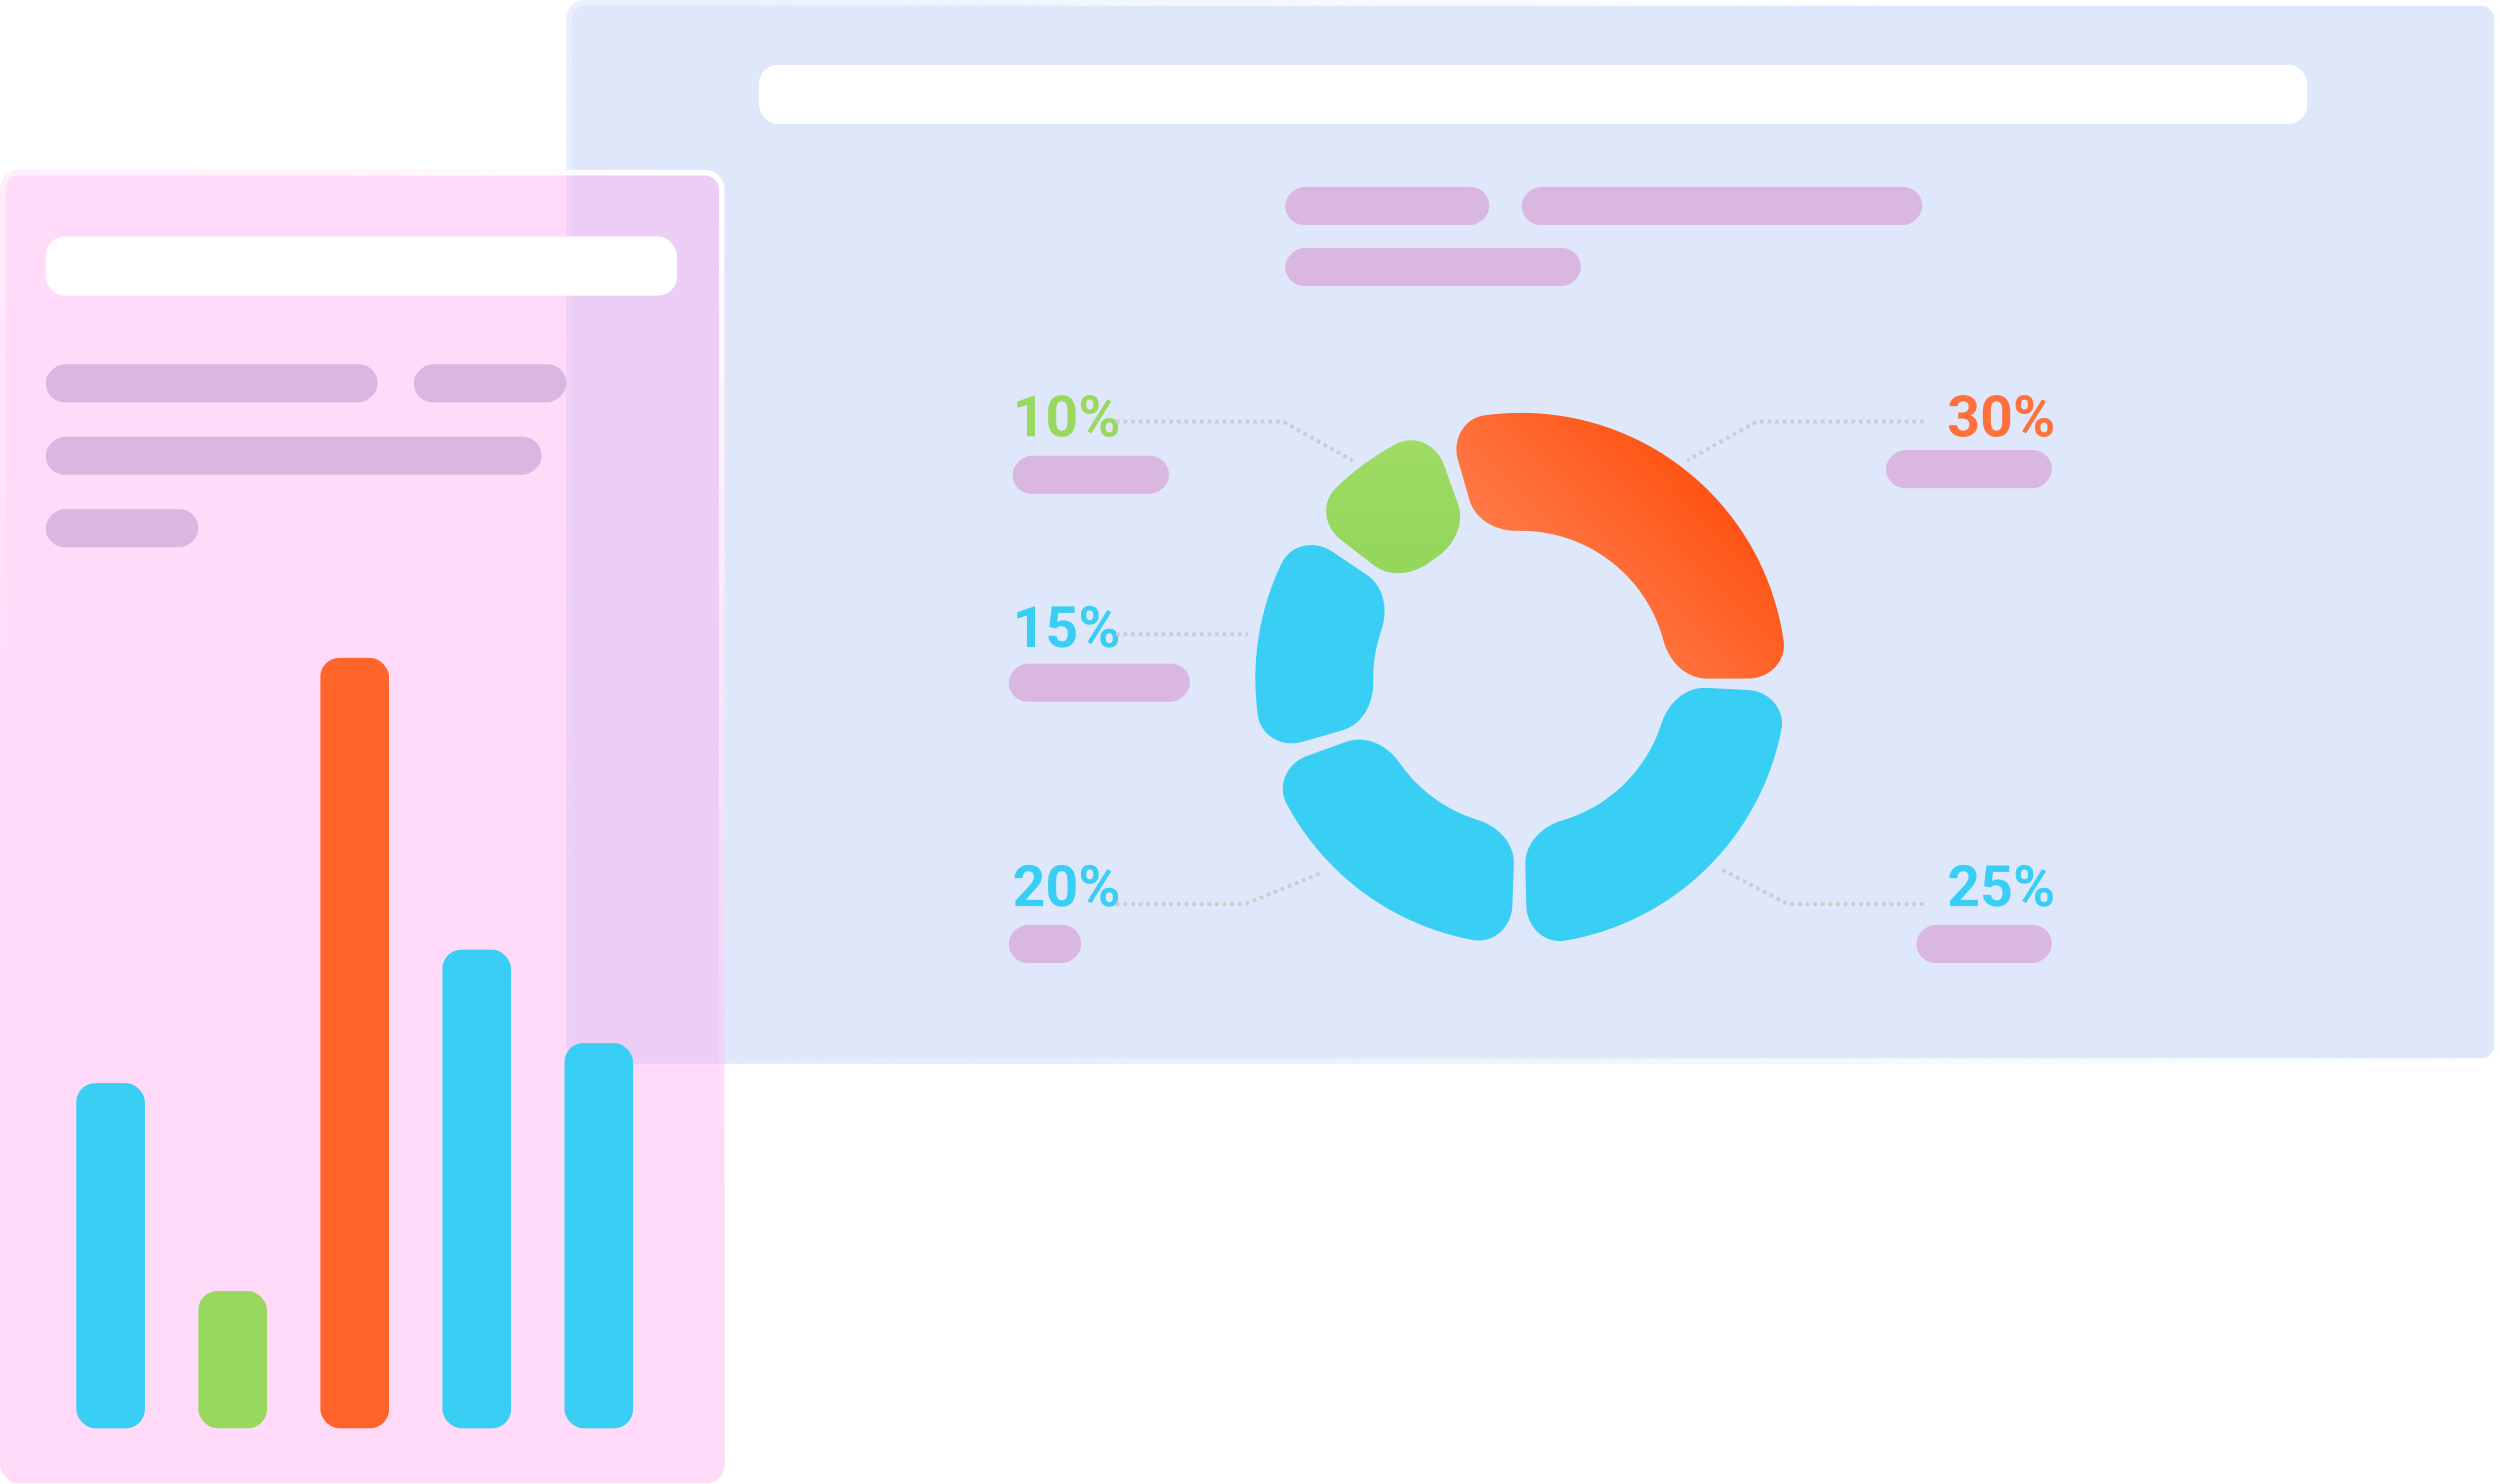 <svg width="1311" height="778" viewBox="0 0 1311 778" fill="none" xmlns="http://www.w3.org/2000/svg">
<g filter="url(#filter0_b_193_112)">
<path d="M1301 6.0598e-05C1306.52 6.08395e-05 1311 4.477 1311 10L1311 548C1311 553.523 1306.52 558 1301 558L307 558C301.477 558 297 553.523 297 548L297 10C297 4.477 301.477 1.69075e-05 307 1.71489e-05L1301 6.0598e-05Z" fill="#AEC6F3" fill-opacity="0.4"/>
<path d="M1309.5 10L1309.5 548C1309.5 552.695 1305.69 556.5 1301 556.5L307 556.5C302.306 556.5 298.5 552.694 298.5 548L298.5 10C298.5 5.306 302.306 1.5 307 1.5L1301 1.5C1305.69 1.5 1309.5 5.306 1309.5 10Z" stroke="url(#paint0_linear_193_112)" stroke-width="3"/>
</g>
<rect x="398" y="34" width="812" height="31" rx="10" fill="white"/>
<path d="M1026.93 216.32H1029.19C1029.91 216.32 1030.51 216.198 1030.98 215.954C1031.45 215.7 1031.79 215.349 1032.02 214.899C1032.25 214.44 1032.37 213.908 1032.37 213.303C1032.37 212.756 1032.26 212.273 1032.05 211.853C1031.84 211.423 1031.52 211.091 1031.09 210.857C1030.67 210.612 1030.12 210.49 1029.47 210.49C1028.95 210.49 1028.47 210.593 1028.03 210.798C1027.59 211.003 1027.24 211.291 1026.98 211.662C1026.71 212.033 1026.58 212.482 1026.58 213.01H1022.35C1022.35 211.838 1022.66 210.817 1023.29 209.948C1023.92 209.079 1024.77 208.4 1025.84 207.912C1026.9 207.424 1028.07 207.18 1029.35 207.18C1030.8 207.18 1032.06 207.414 1033.15 207.883C1034.23 208.342 1035.07 209.021 1035.68 209.919C1036.29 210.817 1036.59 211.931 1036.59 213.259C1036.59 213.933 1036.43 214.587 1036.12 215.222C1035.81 215.847 1035.36 216.413 1034.77 216.921C1034.2 217.419 1033.49 217.819 1032.66 218.122C1031.83 218.415 1030.9 218.562 1029.86 218.562H1026.93V216.32ZM1026.93 219.528V217.346H1029.86C1031.03 217.346 1032.05 217.478 1032.93 217.741C1033.8 218.005 1034.54 218.386 1035.14 218.884C1035.73 219.372 1036.18 219.953 1036.49 220.627C1036.79 221.291 1036.94 222.028 1036.94 222.839C1036.94 223.835 1036.75 224.724 1036.37 225.505C1035.99 226.276 1035.45 226.931 1034.76 227.468C1034.07 228.005 1033.27 228.415 1032.35 228.698C1031.44 228.972 1030.44 229.108 1029.35 229.108C1028.45 229.108 1027.57 228.986 1026.7 228.742C1025.84 228.488 1025.06 228.112 1024.36 227.614C1023.66 227.107 1023.11 226.472 1022.69 225.71C1022.28 224.939 1022.07 224.025 1022.07 222.971H1026.3C1026.3 223.518 1026.44 224.006 1026.71 224.436C1026.99 224.865 1027.36 225.202 1027.84 225.446C1028.33 225.69 1028.87 225.813 1029.47 225.813C1030.14 225.813 1030.72 225.69 1031.2 225.446C1031.69 225.192 1032.06 224.841 1032.31 224.392C1032.57 223.933 1032.71 223.4 1032.71 222.795C1032.71 222.014 1032.56 221.389 1032.28 220.92C1032 220.441 1031.59 220.09 1031.07 219.865C1030.54 219.641 1029.91 219.528 1029.19 219.528H1026.93ZM1054.2 216.276V219.968C1054.2 221.569 1054.02 222.951 1053.68 224.113C1053.34 225.266 1052.85 226.213 1052.2 226.955C1051.57 227.688 1050.81 228.23 1049.93 228.581C1049.05 228.933 1048.08 229.108 1047 229.108C1046.14 229.108 1045.34 229.001 1044.6 228.786C1043.86 228.562 1043.19 228.215 1042.59 227.746C1042.01 227.277 1041.5 226.687 1041.07 225.974C1040.65 225.251 1040.33 224.392 1040.1 223.396C1039.88 222.399 1039.77 221.257 1039.77 219.968V216.276C1039.77 214.675 1039.94 213.303 1040.28 212.16C1040.63 211.008 1041.12 210.065 1041.76 209.333C1042.4 208.601 1043.17 208.064 1044.04 207.722C1044.92 207.37 1045.9 207.194 1046.97 207.194C1047.83 207.194 1048.63 207.307 1049.36 207.531C1050.1 207.746 1050.77 208.083 1051.37 208.542C1051.96 209.001 1052.47 209.592 1052.89 210.315C1053.31 211.027 1053.63 211.882 1053.86 212.878C1054.08 213.864 1054.2 214.997 1054.2 216.276ZM1049.96 220.524V215.705C1049.96 214.934 1049.92 214.26 1049.83 213.684C1049.75 213.107 1049.63 212.619 1049.46 212.219C1049.3 211.809 1049.09 211.477 1048.85 211.223C1048.6 210.969 1048.33 210.783 1048.01 210.666C1047.7 210.549 1047.35 210.49 1046.97 210.49C1046.5 210.49 1046.07 210.583 1045.7 210.769C1045.34 210.954 1045.03 211.252 1044.78 211.662C1044.52 212.063 1044.33 212.6 1044.19 213.273C1044.06 213.938 1044 214.748 1044 215.705V220.524C1044 221.296 1044.04 221.975 1044.12 222.561C1044.21 223.147 1044.33 223.649 1044.5 224.069C1044.67 224.48 1044.88 224.816 1045.11 225.08C1045.36 225.334 1045.64 225.52 1045.95 225.637C1046.27 225.754 1046.62 225.813 1047 225.813C1047.47 225.813 1047.89 225.72 1048.25 225.534C1048.62 225.339 1048.93 225.036 1049.19 224.626C1049.45 224.206 1049.64 223.659 1049.77 222.985C1049.9 222.312 1049.96 221.491 1049.96 220.524ZM1057.01 212.717V211.589C1057.01 210.778 1057.18 210.041 1057.54 209.377C1057.89 208.713 1058.4 208.181 1059.09 207.78C1059.77 207.38 1060.61 207.18 1061.61 207.18C1062.63 207.18 1063.49 207.38 1064.17 207.78C1064.86 208.181 1065.38 208.713 1065.72 209.377C1066.08 210.041 1066.25 210.778 1066.25 211.589V212.717C1066.25 213.508 1066.08 214.235 1065.72 214.899C1065.38 215.564 1064.87 216.096 1064.19 216.496C1063.5 216.897 1062.66 217.097 1061.65 217.097C1060.64 217.097 1059.78 216.897 1059.09 216.496C1058.4 216.096 1057.89 215.564 1057.54 214.899C1057.18 214.235 1057.01 213.508 1057.01 212.717ZM1059.81 211.589V212.717C1059.81 213.059 1059.87 213.386 1060 213.698C1060.13 214.001 1060.34 214.25 1060.61 214.445C1060.89 214.631 1061.24 214.724 1061.64 214.724C1062.06 214.724 1062.4 214.631 1062.66 214.445C1062.93 214.25 1063.12 214.001 1063.25 213.698C1063.38 213.386 1063.44 213.059 1063.44 212.717V211.589C1063.44 211.228 1063.37 210.896 1063.23 210.593C1063.11 210.28 1062.91 210.031 1062.63 209.846C1062.37 209.65 1062.03 209.553 1061.61 209.553C1061.22 209.553 1060.88 209.65 1060.61 209.846C1060.34 210.031 1060.13 210.28 1060 210.593C1059.87 210.896 1059.81 211.228 1059.81 211.589ZM1067.2 224.714V223.586C1067.2 222.785 1067.38 222.053 1067.73 221.389C1068.09 220.725 1068.61 220.192 1069.3 219.792C1069.99 219.392 1070.84 219.191 1071.85 219.191C1072.86 219.191 1073.71 219.392 1074.4 219.792C1075.08 220.192 1075.6 220.725 1075.95 221.389C1076.3 222.053 1076.48 222.785 1076.48 223.586V224.714C1076.48 225.515 1076.3 226.247 1075.95 226.911C1075.61 227.575 1075.09 228.107 1074.41 228.508C1073.73 228.908 1072.88 229.108 1071.88 229.108C1070.86 229.108 1070.01 228.908 1069.31 228.508C1068.62 228.107 1068.09 227.575 1067.73 226.911C1067.38 226.247 1067.2 225.515 1067.2 224.714ZM1070.02 223.586V224.714C1070.02 225.065 1070.09 225.398 1070.25 225.71C1070.41 226.023 1070.62 226.272 1070.89 226.457C1071.18 226.643 1071.5 226.735 1071.88 226.735C1072.34 226.735 1072.71 226.643 1072.97 226.457C1073.24 226.272 1073.42 226.023 1073.52 225.71C1073.62 225.398 1073.68 225.065 1073.68 224.714V223.586C1073.68 223.234 1073.61 222.907 1073.47 222.605C1073.34 222.292 1073.13 222.043 1072.86 221.857C1072.59 221.662 1072.26 221.565 1071.85 221.565C1071.44 221.565 1071.09 221.662 1070.82 221.857C1070.56 222.043 1070.36 222.292 1070.22 222.605C1070.08 222.907 1070.02 223.234 1070.02 223.586ZM1072.89 210.534L1062.47 227.204L1060.42 226.12L1070.84 209.45L1072.89 210.534Z" fill="#FF703B"/>
<path d="M1037.2 471.875V475.171H1022.61V472.358L1029.51 464.961C1030.21 464.189 1030.75 463.511 1031.15 462.925C1031.55 462.329 1031.84 461.797 1032.02 461.328C1032.2 460.85 1032.3 460.395 1032.3 459.966C1032.3 459.321 1032.19 458.769 1031.97 458.31C1031.76 457.842 1031.44 457.48 1031.02 457.226C1030.61 456.973 1030.1 456.846 1029.5 456.846C1028.85 456.846 1028.3 457.002 1027.83 457.314C1027.37 457.627 1027.02 458.061 1026.77 458.618C1026.54 459.175 1026.42 459.805 1026.42 460.508H1022.19C1022.19 459.238 1022.49 458.076 1023.1 457.021C1023.7 455.957 1024.56 455.112 1025.66 454.487C1026.76 453.852 1028.07 453.535 1029.59 453.535C1031.08 453.535 1032.34 453.779 1033.37 454.268C1034.4 454.746 1035.18 455.439 1035.71 456.348C1036.25 457.246 1036.51 458.32 1036.51 459.57C1036.51 460.273 1036.4 460.962 1036.18 461.636C1035.95 462.3 1035.63 462.964 1035.21 463.628C1034.8 464.282 1034.3 464.946 1033.72 465.62C1033.13 466.294 1032.48 466.992 1031.77 467.715L1028.06 471.875H1037.2ZM1043.81 465.459L1040.44 464.653L1041.66 453.843H1053.64V457.256H1045.13L1044.6 461.987C1044.88 461.821 1045.31 461.645 1045.89 461.46C1046.47 461.265 1047.11 461.167 1047.82 461.167C1048.86 461.167 1049.78 461.328 1050.58 461.65C1051.38 461.973 1052.06 462.441 1052.61 463.057C1053.18 463.672 1053.61 464.424 1053.9 465.312C1054.2 466.201 1054.34 467.207 1054.34 468.33C1054.34 469.277 1054.2 470.181 1053.9 471.04C1053.61 471.89 1053.17 472.651 1052.57 473.325C1051.97 473.989 1051.23 474.512 1050.33 474.893C1049.43 475.273 1048.37 475.464 1047.13 475.464C1046.22 475.464 1045.33 475.327 1044.47 475.054C1043.62 474.78 1042.85 474.375 1042.17 473.838C1041.5 473.301 1040.95 472.651 1040.54 471.89C1040.14 471.118 1039.93 470.239 1039.91 469.253H1044.1C1044.16 469.858 1044.32 470.381 1044.57 470.82C1044.83 471.25 1045.18 471.582 1045.61 471.816C1046.04 472.051 1046.54 472.168 1047.12 472.168C1047.66 472.168 1048.12 472.065 1048.5 471.86C1048.88 471.655 1049.19 471.372 1049.42 471.011C1049.65 470.64 1049.83 470.21 1049.93 469.722C1050.05 469.224 1050.11 468.686 1050.11 468.11C1050.11 467.534 1050.04 467.012 1049.9 466.543C1049.77 466.074 1049.56 465.669 1049.27 465.327C1048.99 464.985 1048.63 464.722 1048.19 464.536C1047.76 464.351 1047.26 464.258 1046.68 464.258C1045.9 464.258 1045.29 464.38 1044.86 464.624C1044.44 464.868 1044.09 465.146 1043.81 465.459ZM1057.01 459.072V457.944C1057.01 457.134 1057.18 456.396 1057.54 455.732C1057.89 455.068 1058.4 454.536 1059.09 454.136C1059.77 453.735 1060.61 453.535 1061.61 453.535C1062.63 453.535 1063.49 453.735 1064.17 454.136C1064.86 454.536 1065.38 455.068 1065.72 455.732C1066.08 456.396 1066.25 457.134 1066.25 457.944V459.072C1066.25 459.863 1066.08 460.591 1065.72 461.255C1065.38 461.919 1064.87 462.451 1064.19 462.851C1063.5 463.252 1062.66 463.452 1061.65 463.452C1060.64 463.452 1059.78 463.252 1059.09 462.851C1058.4 462.451 1057.89 461.919 1057.54 461.255C1057.18 460.591 1057.01 459.863 1057.01 459.072ZM1059.81 457.944V459.072C1059.81 459.414 1059.87 459.741 1060 460.054C1060.13 460.356 1060.34 460.605 1060.61 460.801C1060.89 460.986 1061.24 461.079 1061.64 461.079C1062.06 461.079 1062.4 460.986 1062.66 460.801C1062.93 460.605 1063.12 460.356 1063.25 460.054C1063.38 459.741 1063.44 459.414 1063.44 459.072V457.944C1063.44 457.583 1063.37 457.251 1063.23 456.948C1063.11 456.636 1062.91 456.387 1062.63 456.201C1062.37 456.006 1062.03 455.908 1061.61 455.908C1061.22 455.908 1060.88 456.006 1060.61 456.201C1060.34 456.387 1060.13 456.636 1060 456.948C1059.87 457.251 1059.81 457.583 1059.81 457.944ZM1067.2 471.069V469.941C1067.2 469.141 1067.38 468.408 1067.73 467.744C1068.09 467.08 1068.61 466.548 1069.3 466.147C1069.99 465.747 1070.84 465.547 1071.85 465.547C1072.86 465.547 1073.71 465.747 1074.4 466.147C1075.08 466.548 1075.6 467.08 1075.95 467.744C1076.3 468.408 1076.48 469.141 1076.48 469.941V471.069C1076.48 471.87 1076.3 472.602 1075.95 473.267C1075.61 473.931 1075.09 474.463 1074.41 474.863C1073.73 475.264 1072.88 475.464 1071.88 475.464C1070.86 475.464 1070.01 475.264 1069.31 474.863C1068.62 474.463 1068.09 473.931 1067.73 473.267C1067.38 472.602 1067.2 471.87 1067.2 471.069ZM1070.02 469.941V471.069C1070.02 471.421 1070.09 471.753 1070.25 472.065C1070.41 472.378 1070.62 472.627 1070.89 472.812C1071.18 472.998 1071.5 473.091 1071.88 473.091C1072.34 473.091 1072.71 472.998 1072.97 472.812C1073.24 472.627 1073.42 472.378 1073.52 472.065C1073.62 471.753 1073.68 471.421 1073.68 471.069V469.941C1073.68 469.59 1073.61 469.263 1073.47 468.96C1073.34 468.647 1073.13 468.398 1072.86 468.213C1072.59 468.018 1072.26 467.92 1071.85 467.92C1071.44 467.92 1071.09 468.018 1070.82 468.213C1070.56 468.398 1070.36 468.647 1070.22 468.96C1070.08 469.263 1070.02 469.59 1070.02 469.941ZM1072.89 456.89L1062.47 473.559L1060.42 472.476L1070.84 455.806L1072.89 456.89Z" fill="#39CEF3"/>
<path d="M547.055 471.875V475.171H532.465V472.358L539.364 464.961C540.058 464.189 540.604 463.511 541.005 462.925C541.405 462.329 541.693 461.797 541.869 461.328C542.055 460.85 542.147 460.395 542.147 459.966C542.147 459.321 542.04 458.769 541.825 458.31C541.61 457.842 541.293 457.48 540.873 457.226C540.463 456.973 539.955 456.846 539.35 456.846C538.705 456.846 538.148 457.002 537.68 457.314C537.221 457.627 536.869 458.061 536.625 458.618C536.391 459.175 536.273 459.805 536.273 460.508H532.04C532.04 459.238 532.343 458.076 532.948 457.021C533.554 455.957 534.408 455.112 535.512 454.487C536.615 453.852 537.924 453.535 539.438 453.535C540.932 453.535 542.191 453.779 543.217 454.268C544.252 454.746 545.033 455.439 545.561 456.348C546.098 457.246 546.366 458.32 546.366 459.57C546.366 460.273 546.254 460.962 546.029 461.636C545.805 462.3 545.482 462.964 545.062 463.628C544.652 464.282 544.154 464.946 543.568 465.62C542.982 466.294 542.333 466.992 541.62 467.715L537.914 471.875H547.055ZM564.047 462.632V466.323C564.047 467.925 563.876 469.307 563.534 470.469C563.192 471.621 562.699 472.568 562.055 473.31C561.42 474.043 560.663 474.585 559.784 474.936C558.905 475.288 557.929 475.464 556.854 475.464C555.995 475.464 555.194 475.356 554.452 475.142C553.71 474.917 553.041 474.57 552.445 474.101C551.859 473.633 551.352 473.042 550.922 472.329C550.502 471.606 550.18 470.747 549.955 469.751C549.73 468.755 549.618 467.612 549.618 466.323V462.632C549.618 461.03 549.789 459.658 550.131 458.516C550.482 457.363 550.976 456.421 551.61 455.688C552.255 454.956 553.017 454.419 553.896 454.077C554.774 453.726 555.751 453.55 556.825 453.55C557.685 453.55 558.48 453.662 559.213 453.887C559.955 454.101 560.624 454.438 561.22 454.897C561.815 455.356 562.323 455.947 562.743 456.67C563.163 457.383 563.485 458.237 563.71 459.233C563.935 460.22 564.047 461.352 564.047 462.632ZM559.813 466.88V462.06C559.813 461.289 559.77 460.615 559.682 460.039C559.604 459.463 559.481 458.975 559.315 458.574C559.149 458.164 558.944 457.832 558.7 457.578C558.456 457.324 558.178 457.139 557.865 457.021C557.553 456.904 557.206 456.846 556.825 456.846C556.347 456.846 555.922 456.938 555.551 457.124C555.189 457.309 554.882 457.607 554.628 458.018C554.374 458.418 554.179 458.955 554.042 459.629C553.915 460.293 553.852 461.103 553.852 462.06V466.88C553.852 467.651 553.891 468.33 553.969 468.916C554.057 469.502 554.184 470.005 554.35 470.425C554.525 470.835 554.73 471.172 554.965 471.435C555.209 471.689 555.487 471.875 555.8 471.992C556.122 472.109 556.474 472.168 556.854 472.168C557.323 472.168 557.738 472.075 558.1 471.89C558.471 471.694 558.783 471.392 559.037 470.981C559.301 470.561 559.496 470.015 559.623 469.341C559.75 468.667 559.813 467.847 559.813 466.88ZM566.859 459.072V457.944C566.859 457.134 567.035 456.396 567.387 455.732C567.738 455.068 568.256 454.536 568.939 454.136C569.623 453.735 570.463 453.535 571.459 453.535C572.484 453.535 573.339 453.735 574.022 454.136C574.716 454.536 575.233 455.068 575.575 455.732C575.927 456.396 576.103 457.134 576.103 457.944V459.072C576.103 459.863 575.927 460.591 575.575 461.255C575.233 461.919 574.721 462.451 574.037 462.851C573.354 463.252 572.509 463.452 571.503 463.452C570.487 463.452 569.633 463.252 568.939 462.851C568.256 462.451 567.738 461.919 567.387 461.255C567.035 460.591 566.859 459.863 566.859 459.072ZM569.657 457.944V459.072C569.657 459.414 569.721 459.741 569.848 460.054C569.984 460.356 570.189 460.605 570.463 460.801C570.746 460.986 571.088 461.079 571.488 461.079C571.908 461.079 572.25 460.986 572.514 460.801C572.777 460.605 572.973 460.356 573.1 460.054C573.227 459.741 573.29 459.414 573.29 459.072V457.944C573.29 457.583 573.222 457.251 573.085 456.948C572.958 456.636 572.758 456.387 572.484 456.201C572.221 456.006 571.879 455.908 571.459 455.908C571.068 455.908 570.736 456.006 570.463 456.201C570.189 456.387 569.984 456.636 569.848 456.948C569.721 457.251 569.657 457.583 569.657 457.944ZM577.055 471.069V469.941C577.055 469.141 577.23 468.408 577.582 467.744C577.943 467.08 578.466 466.548 579.149 466.147C579.843 465.747 580.692 465.547 581.698 465.547C582.714 465.547 583.563 465.747 584.247 466.147C584.931 466.548 585.448 467.08 585.8 467.744C586.151 468.408 586.327 469.141 586.327 469.941V471.069C586.327 471.87 586.151 472.602 585.8 473.267C585.458 473.931 584.945 474.463 584.262 474.863C583.578 475.264 582.733 475.464 581.728 475.464C580.712 475.464 579.857 475.264 579.164 474.863C578.471 474.463 577.943 473.931 577.582 473.267C577.23 472.602 577.055 471.87 577.055 471.069ZM579.867 469.941V471.069C579.867 471.421 579.945 471.753 580.102 472.065C580.258 472.378 580.473 472.627 580.746 472.812C581.029 472.998 581.356 473.091 581.728 473.091C582.196 473.091 582.562 472.998 582.826 472.812C583.09 472.627 583.271 472.378 583.368 472.065C583.476 471.753 583.529 471.421 583.529 471.069V469.941C583.529 469.59 583.461 469.263 583.324 468.96C583.188 468.647 582.982 468.398 582.709 468.213C582.445 468.018 582.108 467.92 581.698 467.92C581.288 467.92 580.946 468.018 580.673 468.213C580.409 468.398 580.209 468.647 580.072 468.96C579.936 469.263 579.867 469.59 579.867 469.941ZM582.738 456.89L572.323 473.559L570.272 472.476L580.688 455.806L582.738 456.89Z" fill="#39CEF3"/>
<path d="M542.748 317.951V339.323H538.529V322.815L533.461 324.426V321.101L542.294 317.951H542.748ZM553.661 329.612L550.292 328.806L551.508 317.995H563.49V321.408H554.979L554.452 326.14C554.735 325.974 555.165 325.798 555.741 325.613C556.317 325.417 556.962 325.32 557.675 325.32C558.71 325.32 559.628 325.481 560.429 325.803C561.229 326.125 561.908 326.594 562.465 327.209C563.031 327.824 563.461 328.576 563.754 329.465C564.047 330.354 564.193 331.36 564.193 332.483C564.193 333.43 564.047 334.333 563.754 335.193C563.461 336.042 563.017 336.804 562.421 337.478C561.825 338.142 561.078 338.664 560.18 339.045C559.281 339.426 558.217 339.616 556.986 339.616C556.068 339.616 555.18 339.48 554.32 339.206C553.471 338.933 552.704 338.528 552.021 337.99C551.347 337.453 550.805 336.804 550.395 336.042C549.994 335.271 549.784 334.392 549.765 333.405H553.954C554.013 334.011 554.169 334.533 554.423 334.973C554.687 335.403 555.033 335.735 555.463 335.969C555.893 336.203 556.396 336.321 556.972 336.321C557.509 336.321 557.968 336.218 558.349 336.013C558.729 335.808 559.037 335.525 559.271 335.163C559.506 334.792 559.677 334.363 559.784 333.874C559.901 333.376 559.96 332.839 559.96 332.263C559.96 331.687 559.892 331.164 559.755 330.696C559.618 330.227 559.408 329.822 559.125 329.48C558.842 329.138 558.48 328.874 558.041 328.689C557.611 328.503 557.108 328.41 556.532 328.41C555.751 328.41 555.146 328.532 554.716 328.777C554.296 329.021 553.944 329.299 553.661 329.612ZM566.859 323.225V322.097C566.859 321.286 567.035 320.549 567.387 319.885C567.738 319.221 568.256 318.689 568.939 318.288C569.623 317.888 570.463 317.688 571.459 317.688C572.484 317.688 573.339 317.888 574.022 318.288C574.716 318.689 575.233 319.221 575.575 319.885C575.927 320.549 576.103 321.286 576.103 322.097V323.225C576.103 324.016 575.927 324.743 575.575 325.407C575.233 326.072 574.721 326.604 574.037 327.004C573.354 327.405 572.509 327.605 571.503 327.605C570.487 327.605 569.633 327.405 568.939 327.004C568.256 326.604 567.738 326.072 567.387 325.407C567.035 324.743 566.859 324.016 566.859 323.225ZM569.657 322.097V323.225C569.657 323.567 569.721 323.894 569.848 324.206C569.984 324.509 570.189 324.758 570.463 324.953C570.746 325.139 571.088 325.232 571.488 325.232C571.908 325.232 572.25 325.139 572.514 324.953C572.777 324.758 572.973 324.509 573.1 324.206C573.227 323.894 573.29 323.567 573.29 323.225V322.097C573.29 321.736 573.222 321.404 573.085 321.101C572.958 320.788 572.758 320.539 572.484 320.354C572.221 320.158 571.879 320.061 571.459 320.061C571.068 320.061 570.736 320.158 570.463 320.354C570.189 320.539 569.984 320.788 569.848 321.101C569.721 321.404 569.657 321.736 569.657 322.097ZM577.055 335.222V334.094C577.055 333.293 577.23 332.561 577.582 331.897C577.943 331.233 578.466 330.7 579.149 330.3C579.843 329.9 580.692 329.699 581.698 329.699C582.714 329.699 583.563 329.9 584.247 330.3C584.931 330.7 585.448 331.233 585.8 331.897C586.151 332.561 586.327 333.293 586.327 334.094V335.222C586.327 336.023 586.151 336.755 585.8 337.419C585.458 338.083 584.945 338.615 584.262 339.016C583.578 339.416 582.733 339.616 581.728 339.616C580.712 339.616 579.857 339.416 579.164 339.016C578.471 338.615 577.943 338.083 577.582 337.419C577.23 336.755 577.055 336.023 577.055 335.222ZM579.867 334.094V335.222C579.867 335.573 579.945 335.905 580.102 336.218C580.258 336.53 580.473 336.78 580.746 336.965C581.029 337.151 581.356 337.243 581.728 337.243C582.196 337.243 582.562 337.151 582.826 336.965C583.09 336.78 583.271 336.53 583.368 336.218C583.476 335.905 583.529 335.573 583.529 335.222V334.094C583.529 333.742 583.461 333.415 583.324 333.113C583.188 332.8 582.982 332.551 582.709 332.365C582.445 332.17 582.108 332.072 581.698 332.072C581.288 332.072 580.946 332.17 580.673 332.365C580.409 332.551 580.209 332.8 580.072 333.113C579.936 333.415 579.867 333.742 579.867 334.094ZM582.738 321.042L572.323 337.712L570.272 336.628L580.688 319.958L582.738 321.042Z" fill="#39CEF3"/>
<path d="M542.748 207.443V228.815H538.529V212.307L533.461 213.918V210.593L542.294 207.443H542.748ZM564.047 216.276V219.968C564.047 221.569 563.876 222.951 563.534 224.113C563.192 225.266 562.699 226.213 562.055 226.955C561.42 227.688 560.663 228.23 559.784 228.581C558.905 228.933 557.929 229.108 556.854 229.108C555.995 229.108 555.194 229.001 554.452 228.786C553.71 228.562 553.041 228.215 552.445 227.746C551.859 227.277 551.352 226.687 550.922 225.974C550.502 225.251 550.18 224.392 549.955 223.396C549.73 222.399 549.618 221.257 549.618 219.968V216.276C549.618 214.675 549.789 213.303 550.131 212.16C550.482 211.008 550.976 210.065 551.61 209.333C552.255 208.601 553.017 208.064 553.896 207.722C554.774 207.37 555.751 207.194 556.825 207.194C557.685 207.194 558.48 207.307 559.213 207.531C559.955 207.746 560.624 208.083 561.22 208.542C561.815 209.001 562.323 209.592 562.743 210.315C563.163 211.027 563.485 211.882 563.71 212.878C563.935 213.864 564.047 214.997 564.047 216.276ZM559.813 220.524V215.705C559.813 214.934 559.77 214.26 559.682 213.684C559.604 213.107 559.481 212.619 559.315 212.219C559.149 211.809 558.944 211.477 558.7 211.223C558.456 210.969 558.178 210.783 557.865 210.666C557.553 210.549 557.206 210.49 556.825 210.49C556.347 210.49 555.922 210.583 555.551 210.769C555.189 210.954 554.882 211.252 554.628 211.662C554.374 212.063 554.179 212.6 554.042 213.273C553.915 213.938 553.852 214.748 553.852 215.705V220.524C553.852 221.296 553.891 221.975 553.969 222.561C554.057 223.147 554.184 223.649 554.35 224.069C554.525 224.48 554.73 224.816 554.965 225.08C555.209 225.334 555.487 225.52 555.8 225.637C556.122 225.754 556.474 225.813 556.854 225.813C557.323 225.813 557.738 225.72 558.1 225.534C558.471 225.339 558.783 225.036 559.037 224.626C559.301 224.206 559.496 223.659 559.623 222.985C559.75 222.312 559.813 221.491 559.813 220.524ZM566.859 212.717V211.589C566.859 210.778 567.035 210.041 567.387 209.377C567.738 208.713 568.256 208.181 568.939 207.78C569.623 207.38 570.463 207.18 571.459 207.18C572.484 207.18 573.339 207.38 574.022 207.78C574.716 208.181 575.233 208.713 575.575 209.377C575.927 210.041 576.103 210.778 576.103 211.589V212.717C576.103 213.508 575.927 214.235 575.575 214.899C575.233 215.564 574.721 216.096 574.037 216.496C573.354 216.897 572.509 217.097 571.503 217.097C570.487 217.097 569.633 216.897 568.939 216.496C568.256 216.096 567.738 215.564 567.387 214.899C567.035 214.235 566.859 213.508 566.859 212.717ZM569.657 211.589V212.717C569.657 213.059 569.721 213.386 569.848 213.698C569.984 214.001 570.189 214.25 570.463 214.445C570.746 214.631 571.088 214.724 571.488 214.724C571.908 214.724 572.25 214.631 572.514 214.445C572.777 214.25 572.973 214.001 573.1 213.698C573.227 213.386 573.29 213.059 573.29 212.717V211.589C573.29 211.228 573.222 210.896 573.085 210.593C572.958 210.28 572.758 210.031 572.484 209.846C572.221 209.65 571.879 209.553 571.459 209.553C571.068 209.553 570.736 209.65 570.463 209.846C570.189 210.031 569.984 210.28 569.848 210.593C569.721 210.896 569.657 211.228 569.657 211.589ZM577.055 224.714V223.586C577.055 222.785 577.23 222.053 577.582 221.389C577.943 220.725 578.466 220.192 579.149 219.792C579.843 219.392 580.692 219.191 581.698 219.191C582.714 219.191 583.563 219.392 584.247 219.792C584.931 220.192 585.448 220.725 585.8 221.389C586.151 222.053 586.327 222.785 586.327 223.586V224.714C586.327 225.515 586.151 226.247 585.8 226.911C585.458 227.575 584.945 228.107 584.262 228.508C583.578 228.908 582.733 229.108 581.728 229.108C580.712 229.108 579.857 228.908 579.164 228.508C578.471 228.107 577.943 227.575 577.582 226.911C577.23 226.247 577.055 225.515 577.055 224.714ZM579.867 223.586V224.714C579.867 225.065 579.945 225.398 580.102 225.71C580.258 226.023 580.473 226.272 580.746 226.457C581.029 226.643 581.356 226.735 581.728 226.735C582.196 226.735 582.562 226.643 582.826 226.457C583.09 226.272 583.271 226.023 583.368 225.71C583.476 225.398 583.529 225.065 583.529 224.714V223.586C583.529 223.234 583.461 222.907 583.324 222.605C583.188 222.292 582.982 222.043 582.709 221.857C582.445 221.662 582.108 221.565 581.698 221.565C581.288 221.565 580.946 221.662 580.673 221.857C580.409 222.043 580.209 222.292 580.072 222.605C579.936 222.907 579.867 223.234 579.867 223.586ZM582.738 210.534L572.323 227.204L570.272 226.12L580.688 209.45L582.738 210.534Z" fill="#9AD960"/>
<path d="M916.762 355.852C927.807 355.852 936.909 346.853 935.33 335.92C933.212 321.251 928.764 306.97 922.115 293.631C912.482 274.307 898.495 257.488 881.256 244.501C864.017 231.514 843.999 222.715 822.781 218.797C808.137 216.094 793.199 215.766 778.532 217.788C767.593 219.295 761.466 230.527 764.519 241.139L770.566 262.157C773.621 272.776 784.778 278.622 795.825 278.379C801.085 278.264 806.359 278.685 811.567 279.646C823.365 281.825 834.495 286.717 844.08 293.938C853.666 301.159 861.443 310.511 866.799 321.256C869.167 326.007 871.033 330.973 872.378 336.073C875.195 346.753 883.897 355.852 894.943 355.852H916.762Z" fill="url(#paint1_linear_193_112)"/>
<path d="M757.137 243.553C753.397 233.155 741.841 227.636 732.089 232.833C720.527 238.994 709.889 246.759 700.494 255.896C692.581 263.592 694.298 276.266 703.04 283.006L720.336 296.341C729.09 303.09 741.546 301.19 750.301 294.444C751.371 293.62 752.463 292.823 753.575 292.056C762.662 285.785 768.274 274.521 764.538 264.132L757.137 243.553Z" fill="url(#paint2_linear_193_112)"/>
<path d="M698.606 289.228C689.439 283.054 676.855 285.441 672.064 295.402C666.163 307.671 662.075 320.773 659.959 334.298C657.844 347.826 657.737 361.556 659.611 375.047C661.132 385.991 672.381 392.108 682.994 389.033L703.955 382.96C714.561 379.888 720.387 368.733 720.125 357.694C720.015 353.081 720.317 348.453 721.034 343.867C721.752 339.28 722.878 334.781 724.391 330.42C728.011 319.991 725.873 307.594 716.717 301.427L698.606 289.228Z" fill="#39CEF3"/>
<path d="M685.371 396.425C674.989 400.181 669.491 411.733 674.686 421.475C684.518 439.913 698.411 455.981 715.412 468.406C732.405 480.826 751.916 489.177 772.445 492.94C783.31 494.931 792.645 486.172 793.058 475.134L793.877 453.273C794.29 442.236 785.523 433.201 774.958 429.979C766.714 427.464 758.903 423.577 751.867 418.435C744.831 413.292 738.753 407.028 733.85 399.934C727.568 390.843 716.286 385.241 705.895 389L685.371 396.425Z" fill="#39CEF3"/>
<path d="M800.425 475.182C800.694 486.225 809.913 495.106 820.804 493.257C848.527 488.552 874.348 475.518 894.708 455.656C915.073 435.788 928.755 410.279 934.163 382.652C936.285 371.813 927.646 362.37 916.614 361.818L894.823 360.726C883.79 360.173 874.644 368.827 871.296 379.354C867.471 391.382 860.736 402.394 851.56 411.345C842.388 420.293 831.222 426.748 819.116 430.268C808.51 433.352 799.625 442.271 799.893 453.313L800.425 475.182Z" fill="#39CEF3"/>
<rect x="613" y="239" width="20" height="82" rx="10" transform="rotate(90 613 239)" fill="#DAB7E1"/>
<rect x="624" y="348" width="20" height="95" rx="10" transform="rotate(90 624 348)" fill="#DAB7E1"/>
<rect x="567" y="485" width="20" height="38" rx="10" transform="rotate(90 567 485)" fill="#DAB7E1"/>
<rect x="1076" y="236" width="20" height="87" rx="10" transform="rotate(90 1076 236)" fill="#DAB7E1"/>
<rect x="1076" y="485" width="20" height="71" rx="10" transform="rotate(90 1076 485)" fill="#DAB7E1"/>
<path d="M585.148 221.06H672.7L709.268 241.473" stroke="#CDCDCD" stroke-width="2" stroke-dasharray="2 2"/>
<path d="M1008.84 221.06H921.29L884.722 241.473" stroke="#CDCDCD" stroke-width="2" stroke-dasharray="2 2"/>
<path d="M1008.84 474.102H937.464L901.951 455.45" stroke="#CDCDCD" stroke-width="2" stroke-dasharray="2 2"/>
<path d="M585.148 474.102H653.01L692.39 457.913" stroke="#CDCDCD" stroke-width="2" stroke-dasharray="2 2"/>
<path d="M585.148 332.624H622.419L654.416 332.624" stroke="#CDCDCD" stroke-width="2" stroke-dasharray="2 2"/>
<rect x="781" y="98" width="20" height="107" rx="10" transform="rotate(90 781 98)" fill="#DAB7E1"/>
<rect x="1008" y="98" width="20" height="210" rx="10" transform="rotate(90 1008 98)" fill="#DAB7E1"/>
<rect x="829" y="130" width="20" height="155" rx="10" transform="rotate(90 829 130)" fill="#DAB7E1"/>
<g filter="url(#filter1_b_193_112)">
<rect y="89" width="380" height="689" rx="10" fill="#FFA6F1" fill-opacity="0.4"/>
<rect x="1.5" y="90.5" width="377" height="686" rx="8.5" stroke="url(#paint3_linear_193_112)" stroke-width="3"/>
</g>
<rect x="24" y="124" width="331" height="31" rx="10" fill="white"/>
<rect x="40" y="568" width="36" height="181" rx="10" fill="#39CEF3"/>
<rect x="104" y="677" width="36" height="72" rx="10" fill="#98D85E"/>
<rect x="168" y="345" width="36" height="404" rx="10" fill="#FF642A"/>
<rect x="198" y="191" width="20" height="174" rx="10" transform="rotate(90 198 191)" fill="#DAB7E1"/>
<rect x="284" y="229" width="20" height="260" rx="10" transform="rotate(90 284 229)" fill="#DAB7E1"/>
<rect x="104" y="267" width="20" height="80" rx="10" transform="rotate(90 104 267)" fill="#DAB7E1"/>
<rect x="297" y="191" width="20" height="80" rx="10" transform="rotate(90 297 191)" fill="#DAB7E1"/>
<rect x="232" y="498" width="36" height="251" rx="10" fill="#39CEF3"/>
<rect x="296" y="547" width="36" height="202" rx="10" fill="#39CEF3"/>
<defs>
<filter id="filter0_b_193_112" x="227" y="-70" width="1154" height="698" filterUnits="userSpaceOnUse" color-interpolation-filters="sRGB">
<feFlood flood-opacity="0" result="BackgroundImageFix"/>
<feGaussianBlur in="BackgroundImageFix" stdDeviation="35"/>
<feComposite in2="SourceAlpha" operator="in" result="effect1_backgroundBlur_193_112"/>
<feBlend mode="normal" in="SourceGraphic" in2="effect1_backgroundBlur_193_112" result="shape"/>
</filter>
<filter id="filter1_b_193_112" x="-70" y="19" width="520" height="829" filterUnits="userSpaceOnUse" color-interpolation-filters="sRGB">
<feFlood flood-opacity="0" result="BackgroundImageFix"/>
<feGaussianBlur in="BackgroundImageFix" stdDeviation="35"/>
<feComposite in2="SourceAlpha" operator="in" result="effect1_backgroundBlur_193_112"/>
<feBlend mode="normal" in="SourceGraphic" in2="effect1_backgroundBlur_193_112" result="shape"/>
</filter>
<linearGradient id="paint0_linear_193_112" x1="999.5" y1="2.96792e-05" x2="195.5" y2="435.5" gradientUnits="userSpaceOnUse">
<stop stop-color="white"/>
<stop offset="1" stop-color="white" stop-opacity="0"/>
</linearGradient>
<linearGradient id="paint1_linear_193_112" x1="894.305" y1="216.514" x2="658.084" y2="446.805" gradientUnits="userSpaceOnUse">
<stop stop-color="#FF4906"/>
<stop offset="0.516" stop-color="#FF8B60"/>
<stop offset="1" stop-color="#FFA685"/>
</linearGradient>
<linearGradient id="paint2_linear_193_112" x1="797.523" y1="216.485" x2="797.523" y2="495.219" gradientUnits="userSpaceOnUse">
<stop stop-color="#A1DC67"/>
<stop offset="1" stop-color="#72CA3D"/>
</linearGradient>
<linearGradient id="paint3_linear_193_112" x1="368.5" y1="89" x2="117" y2="433" gradientUnits="userSpaceOnUse">
<stop stop-color="white"/>
<stop offset="1" stop-color="white" stop-opacity="0"/>
</linearGradient>
</defs>
</svg>
